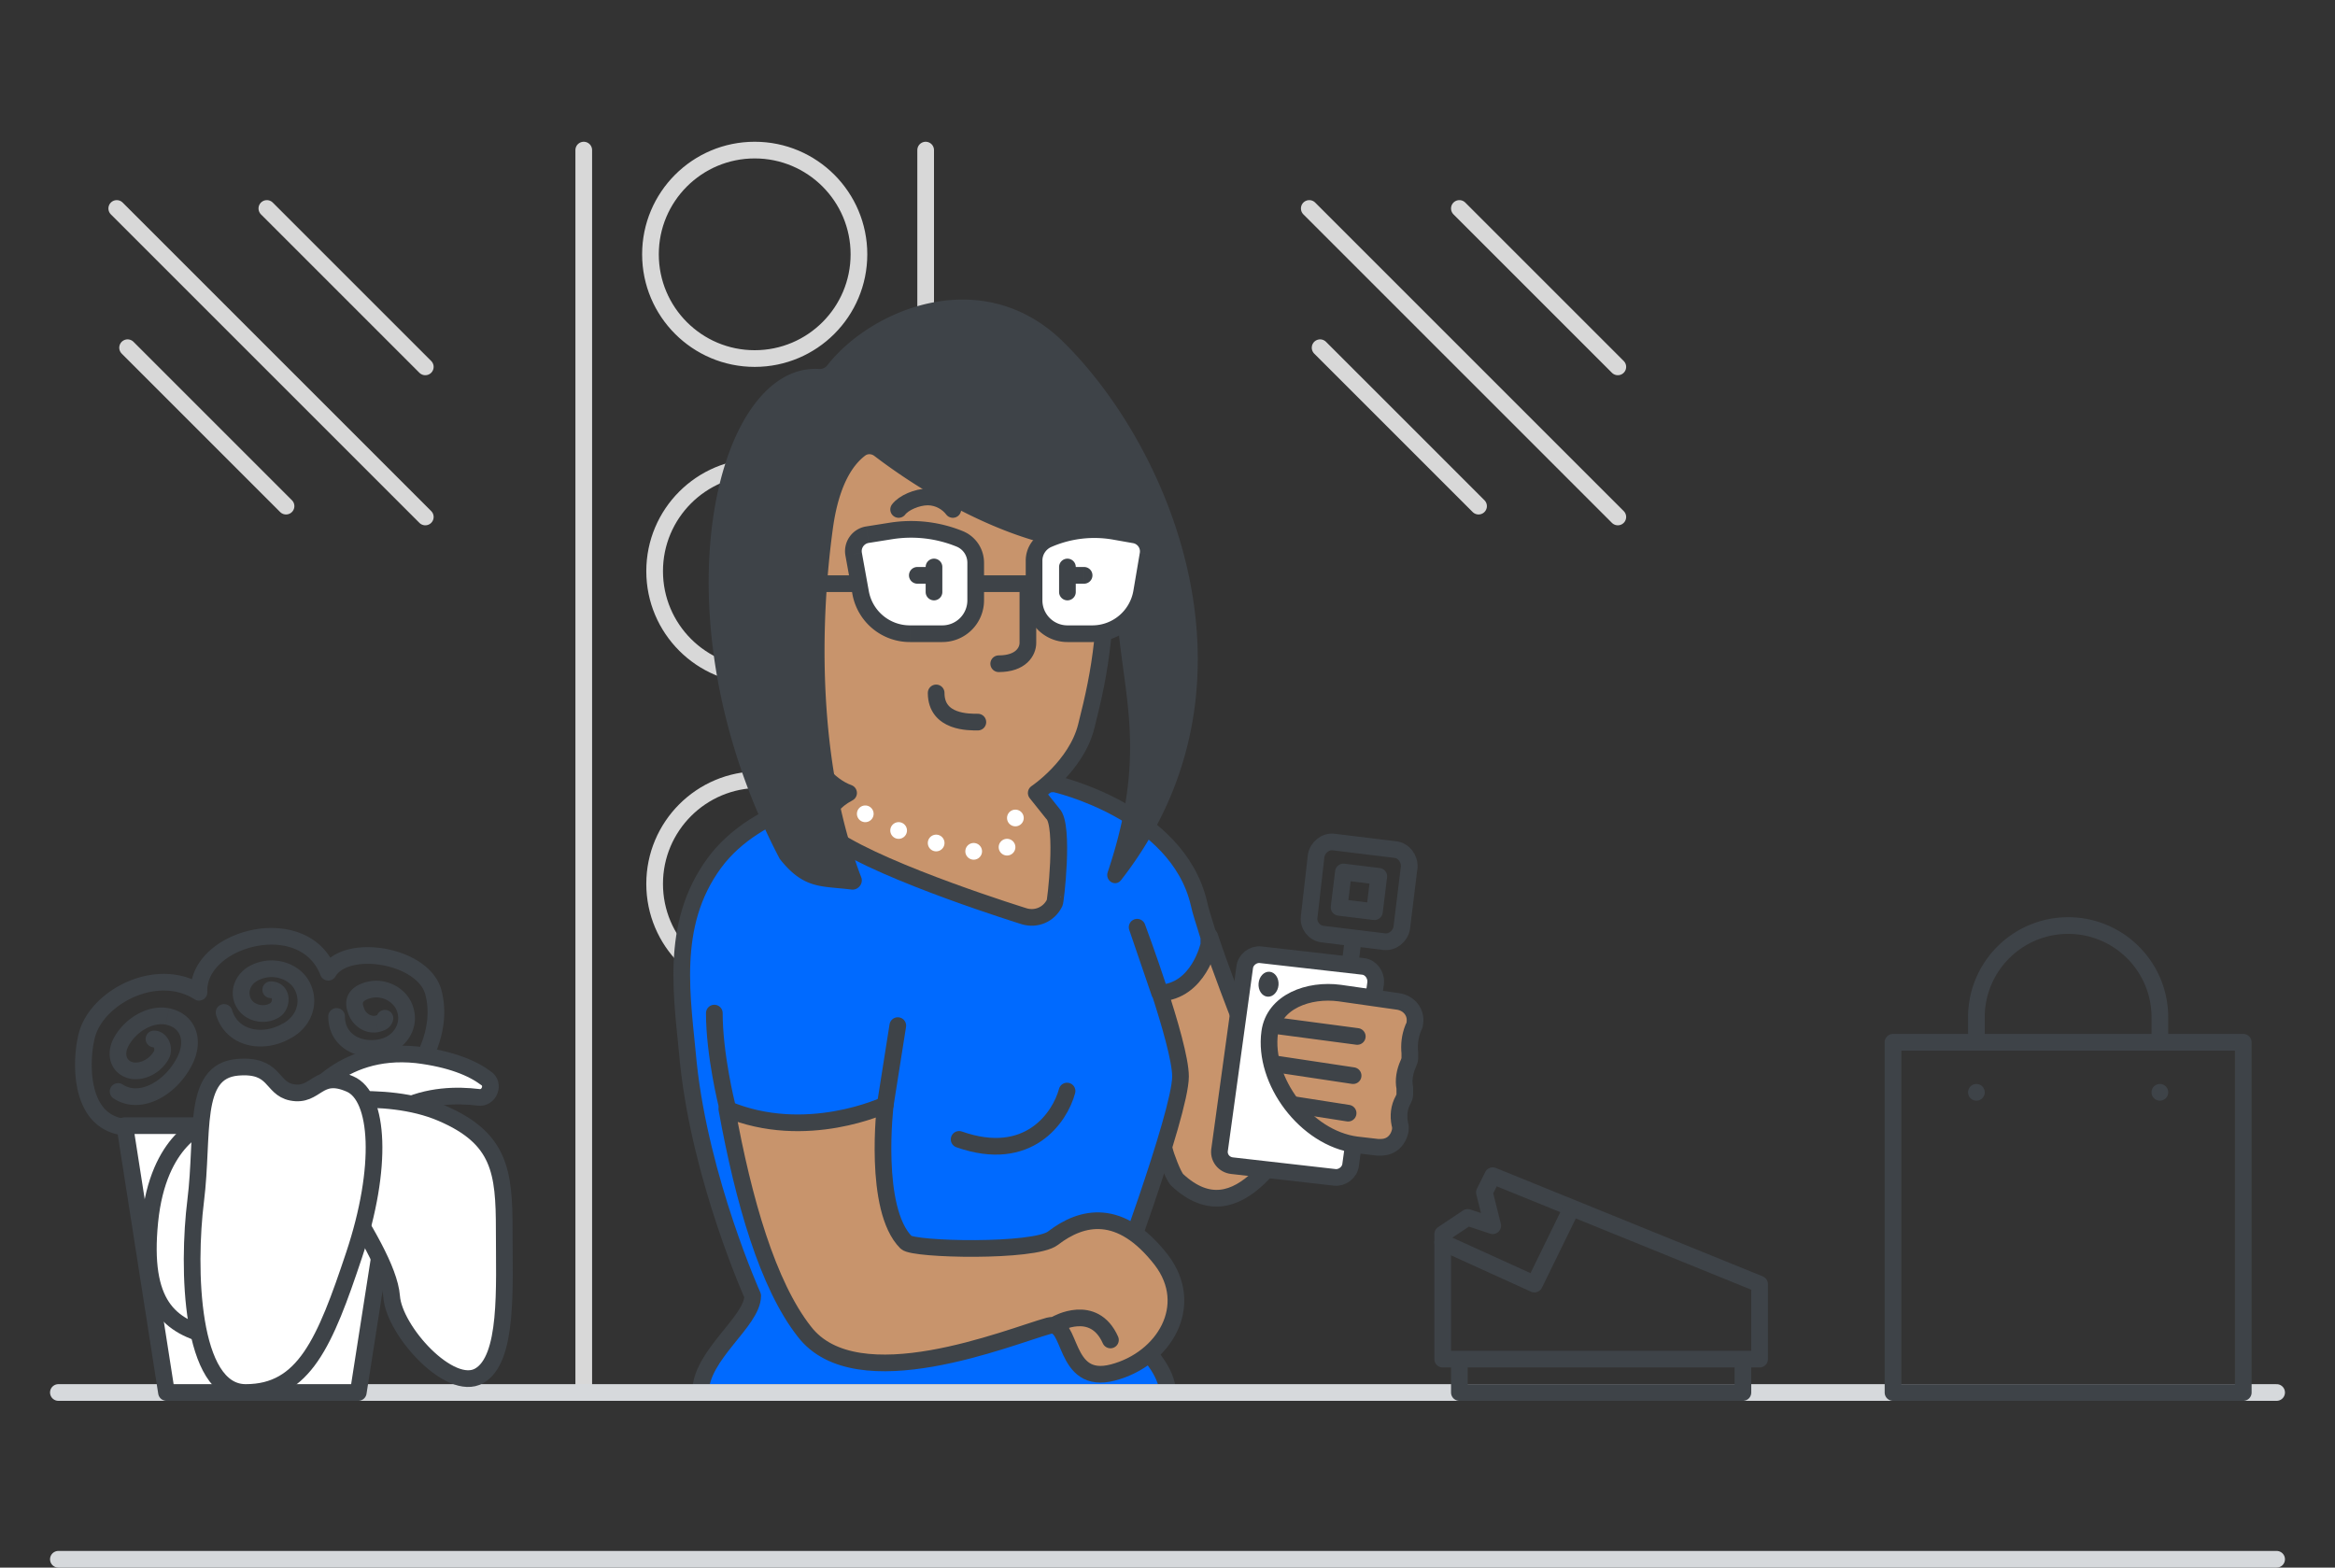 <svg width="280" height="188" fill="none" xmlns="http://www.w3.org/2000/svg">
    <rect width="100%" height="100%" fill="#333333" stroke="none"/>
    <title>Merchant using Square</title>
    <path d="M7 16h266v170H7z"/>
    <path d="M14 25l37 37M51 44L32 25M34.3 60.7l-19-19M157 25l37 37M194 44l-19-19M177.3 60.7l-19-19M91 81c6.904 0 12.5-5.596 12.5-12.5S97.904 56 91 56s-12.5 5.596-12.5 12.5S84.096 81 91 81zM90.5 43c6.904 0 12.5-5.596 12.5-12.5S97.404 18 90.5 18 78 23.596 78 30.5 83.596 43 90.5 43zM91 118.5c6.904 0 12.5-5.596 12.5-12.5S97.904 93.5 91 93.5 78.5 99.096 78.5 106s5.596 12.5 12.5 12.5zM111 167V18M70 167V18" stroke="#D8D8D8" stroke-width="2" stroke-miterlimit="10" stroke-linecap="round" stroke-linejoin="round"/>
    <path d="M273 187H7" stroke="#D6D9DC" stroke-width="2" stroke-miterlimit="10" stroke-linecap="round" stroke-linejoin="round"/>
    <path d="M139.659 138c.1.5 1 3 1.5 3.5 7.5 7 13-4.5 16.6-9.4l-9.3-10.5s-2-5.1-3.4-9.3c0 0-18.4-8.4-16.4 5.1s11 20.6 11 20.6z" fill="#C8946C" stroke="#3E4348" stroke-width="2" stroke-miterlimit="10" stroke-linecap="round" stroke-linejoin="round"/>
    <path d="M85.659 103.5c5.2-7.1 16-8.5 16-8.5l24.799-1s14.7 3.3 17.3 14.3c.2 1 .7 2.4 1.2 4.1v.9s-1.199 5.6-5.899 5.8l-2.7-7.9s5.2 13.9 5.2 17.9c0 4.5-8.2 26.4-8.2 26.4C130.286 156.865 140 162 140 167H84c0-4.5 6.258-8.5 6.258-11.6 0 0-6.2-13.8-7.7-27.8-.7-7.8-2.4-16.6 3.1-24.1z" fill="#006AFF" stroke="#3E4348" stroke-width="2" stroke-miterlimit="10" stroke-linecap="round" stroke-linejoin="round"/>
    <path d="M127.955 130.847c-.846 3.156-4.618 8.734-12.942 5.797" stroke="#3E4348" stroke-width="2" stroke-linecap="round" stroke-linejoin="round"/>
    <path d="M147.759 139.8l12.3 1.4c.9.1 1.8-.6 1.9-1.5l3-21.8c.1-1-.6-1.9-1.5-2l-12.3-1.4c-.9-.1-1.8.6-1.9 1.5l-3 21.8c-.2 1 .5 1.9 1.5 2z" fill="#fff" stroke="#3E4348" stroke-width="2" stroke-miterlimit="10" stroke-linecap="round" stroke-linejoin="round"/>
    <path d="M167.659 120.1c1.3.2 2.2 1.3 2 2.6 0 .2-.1.4-.201.6-.399 1-.499 2-.399 3v.6c0 .2-.1.5-.2.7-.4.9-.601 1.9-.401 2.9v.7c0 .3-.1.5-.2.7-.5.9-.599 1.9-.399 2.9.1.3.1.7 0 1-.2.8-.801 1.5-1.601 1.7-.3.1-.7.1-1 .1l-2.599-.3c-6.1-.8-11.201-7.7-10.401-13.5.5-3.7 4.701-5.2 8.401-4.7l7 1z" fill="#C8946C" stroke="#3E4348" stroke-width="2" stroke-miterlimit="10" stroke-linecap="round" stroke-linejoin="round"/>
    <path d="M152.958 123l9.8 1.3M152.958 127.6l9.3 1.4M155.259 132.5l6.4 1" stroke="#3E4348" stroke-width="2" stroke-miterlimit="10" stroke-linecap="round" stroke-linejoin="round"/>
    <path d="M126.259 97.6l-2-2.5s4.8-3.2 6-8c1.8-7.1 2.5-11.5 2.5-24.5 0-10-4.3-15.6-18.7-16.3-8.9-.4-33 10.7-18 42.6 1.2 2.6 3.2 5.3 5.7 6.2-3.6 1.9-3 4.7-1.7 5.5 6.3 4.2 22.8 9.3 22.8 9.3 1.4.4 2.9-.2 3.6-1.6.1.1 1.2-9.3-.2-10.7z" fill="#C8946C" stroke="#3E4348" stroke-width="2" stroke-miterlimit="10" stroke-linecap="round" stroke-linejoin="round"/>
    <path d="M114.259 61.1c-.6-.8-1.7-1.5-3-1.5s-2.9.7-3.5 1.5" stroke="#3E4348" stroke-width="2" stroke-miterlimit="10" stroke-linecap="round"/>
    <g clip-path="url(#clip0)">
        <path d="M127.5 41c-9.688-9.52-23.05-3.929-28.306 2.828a1.139 1.139 0 0 1-.971.423C85.75 43.487 78.247 73.97 93.5 103c2.904 3.684 4.987 3.229 8.594 3.682.805.101 1.471-.712 1.18-1.47-4.785-12.474-5.206-28.254-3.446-41.492.249-1.877.979-6.848 3.919-9.08.326-.246.774-.21 1.099.038 9.858 7.517 21.508 12.154 27.306 11.006.806-.16 1.751.481 1.71 1.301-.724 14.209 4.748 20.358-1.027 37.602-.35 1.045.923 1.826 1.601.957C152.669 82.172 140.269 53.547 127.5 41z" fill="#3E4348"/>
    </g>
    <path d="M131.259 61.1c-.6-.8-1.7-1.5-3-1.5s-2.9.7-3.5 1.5" stroke="#3E4348" stroke-width="2" stroke-miterlimit="10" stroke-linecap="round"/>
    <path d="M103.759 98.6a1 1 0 1 0 0-2 1 1 0 0 0 0 2zM107.759 100.6a1 1 0 1 0 0-2 1 1 0 0 0 0 2zM112.259 102.1a1 1 0 1 0 0-2 1 1 0 0 0 0 2zM116.759 103.1a1 1 0 1 0 0-2 1 1 0 0 0 0 2zM120.759 102.6a1 1 0 1 0 0-2 1 1 0 0 0 0 2zM121.759 99.1a1 1 0 1 0 0-2 1 1 0 0 0 0 2z" fill="#fff"/>
    <path d="M153.313 118.134c.068-.825-.412-1.539-1.073-1.593-.66-.055-1.251.571-1.319 1.396-.068.826.412 1.539 1.073 1.594.66.054 1.251-.571 1.319-1.397z" fill="#3E4348"/>
    <path d="M162.281 112.475l-.307 2.506m5.378-13.087l-7.438-.911c-.96-.117-1.902.62-2.087 1.632l-.844 7.385c-.118.96.619 1.902 1.579 2.02l7.438.911c.959.117 1.902-.619 2.087-1.632l.896-7.317c.065-1.027-.672-1.97-1.631-2.088zm-6.257 2.682l4.241.52-.52 4.241-4.241-.519.52-4.242z" stroke="#3E4348" stroke-width="2" stroke-miterlimit="10" stroke-linecap="round" stroke-linejoin="round"/>
    <path d="M112.259 83.1c0 3.6 4 3.5 5 3.5" stroke="#3E4348" stroke-width="2" stroke-miterlimit="10" stroke-linecap="round"/>
    <path d="M127.258 71.6h.1c.5 0 .9-.4.9-.9v-3.1c0-.5-.4-.9-.9-.9h-.1c-.5 0-.9.4-.9.9v3.1c-.1.5.4.9.9.9z" fill="#3E4348"/>
    <path d="M127.058 68.5v.3c0 .5.4.9.9.9h1c.5 0 .9-.4.9-.9v-.3c0-.5-.4-.9-.9-.9h-1c-.5 0-.9.4-.9.9zM111.358 71.6h-.1c-.5 0-.9-.4-.9-.9v-3.1c0-.5.4-.9.9-.9h.1c.5 0 .9.4.9.9v3.1c0 .5-.4.9-.9.9z" fill="#3E4348"/>
    <path d="M111.559 68.5v.3c0 .5-.4.9-.9.9h-1c-.5 0-.9-.4-.9-.9v-.3c0-.5.4-.9.9-.9h1c.5 0 .9.4.9.9z" fill="#3E4348"/>
    <path d="M123.259 70.1v7c0 1-.8 2.5-3.5 2.5" stroke="#3E4348" stroke-width="2" stroke-miterlimit="10" stroke-linecap="round"/>
    <path d="M106.158 132.5l1.5-9.5M87.158 132.5s-1.5-6-1.5-11" stroke="#3E4348" stroke-width="2" stroke-miterlimit="10" stroke-linecap="round" stroke-linejoin="round"/>
    <path d="M87.158 133c2 11 4.9 21.1 9.3 26.7 6.3 8.2 24.6.6 29.3-.7 2.9-.8 1.6 7.2 7.7 5.6 6.1-1.6 10-8 5.8-13.5-4.9-6.3-9.5-5.3-13-2.6-2.2 1.7-16.7 1.4-17.6.5-4-4-2.5-16.5-2.5-16.5s-9.5 4.5-19 .5z" fill="#C8946C" stroke="#3E4348" stroke-width="2" stroke-miterlimit="10" stroke-linecap="round" stroke-linejoin="round"/>
    <path d="M126.658 158.8s4.5-2.6 6.5 1.9" stroke="#3E4348" stroke-width="2" stroke-miterlimit="10" stroke-linecap="round" stroke-linejoin="round"/>
    <path d="M273 167H7" stroke="#D6D9DC" stroke-width="2" stroke-miterlimit="10" stroke-linecap="round" stroke-linejoin="round"/>
    <path d="M16.163 135.2l.291-.957a.993.993 0 0 0-.347-.041l.056.998zm-5.7-11.2l.96.284.001-.006-.96-.278zm13.4-5l-.538.842a.999.999 0 0 0 1.538-.888l-1 .046zm15.5-2.4l-.934.356a1.001 1.001 0 0 0 1.798.148l-.863-.504zm11.1 10.9l-.828-.56a1.033 1.033 0 0 0-.042.068l.87.492zm-22.64-6.379a1 1 0 0 0-1.92.558l1.92-.558zm6.44 2.579l-.447-.894a3.998 3.998 0 0 0-.036.018l.483.876zm1.7-5.9l.82-.573a1.122 1.122 0 0 0-.02-.027l-.8.6zm-5.5-1.1l-.465-.885-.005.003.47.882zm-1.1 3.8l-.822.569.003.004.82-.573zm3.5.7l-.447-.894a.653.653 0 0 0-.056.03l.504.864zm-.4-3.5a1 1 0 0 0 0 2v-2zm-17.752 12.363a1 1 0 1 0-1.095 1.674l1.095-1.674zm7.353-2.663l-.881-.474-.003.005.884.469zm-2-5.5l-.197.981.197-.981zm-5.5 3l.871.49.005-.008-.877-.482zm1.3 3.5l-.185.983.032.005.152-.988zm3.5-1.9l.88.474.014-.027-.895-.447zm-.9-2.9a1 1 0 0 0 0 2v-2zm22.9-1.7a1 1 0 0 0-2 0h2zm4.4 3.7l.216.976.005-.001-.221-.975zm2.8-4.6l-.955.298a.632.632 0 0 0 .01.032l.944-.33zm-4.2-2.3l.21.978.007-.002-.218-.976zm-1.7 2.4l.964-.263a.954.954 0 0 0-.031-.096l-.934.359zm2.5 1.7l.178.984a1.33 1.33 0 0 0 .064-.014l-.242-.97zm1.98-.504a1 1 0 0 0-1.961-.392l1.961.392zm-31.037 11.906c-1.55.087-2.575-.331-3.28-.953-.73-.644-1.218-1.595-1.507-2.732-.584-2.303-.258-5.016.102-6.233l-1.917-.568c-.44 1.483-.814 4.57-.123 7.292.349 1.376.991 2.743 2.122 3.74 1.153 1.018 2.716 1.563 4.716 1.45l-.113-1.996zm-4.683-9.924c.544-1.884 2.373-3.739 4.743-4.745 2.347-.996 5.008-1.067 7.157.309l1.079-1.684c-2.85-1.824-6.24-1.645-9.018-.466-2.755 1.169-5.126 3.414-5.882 6.03l1.921.556zm13.439-5.324c-.059-1.262.515-2.431 1.568-3.406 1.06-.982 2.561-1.719 4.186-2.056 3.296-.685 6.608.31 7.812 3.464l1.869-.713c-1.697-4.445-6.284-5.5-10.088-4.71-1.925.4-3.773 1.283-5.139 2.548-1.372 1.271-2.298 2.977-2.206 4.965l1.998-.092zm15.364-1.85c.342-.586 1.032-1.053 2.064-1.31 1.024-.255 2.275-.271 3.535-.047 1.258.224 2.463.677 3.402 1.305.942.629 1.55 1.386 1.77 2.206l1.932-.516c-.382-1.43-1.386-2.548-2.59-3.353-1.209-.807-2.684-1.348-4.164-1.611-1.478-.263-3.02-.261-4.368.075-1.34.334-2.6 1.029-3.308 2.243l1.727 1.008zm10.77 2.154c.533 1.996.206 3.91-.281 5.361-.243.721-.52 1.312-.734 1.72a9.42 9.42 0 0 1-.33.575l-.016.025a.012.012 0 0 1-.003.003c0 .001 0 0 0 0l.001-.001.83.559.829.559v-.001l.001-.002.004-.004.008-.014.03-.044.097-.157c.08-.134.191-.325.319-.567.254-.482.577-1.172.86-2.014.562-1.674.985-4.01.318-6.514l-1.933.516zm-.533 8.242l-.871-.492v.001l-.003.005-.013.022-.052.09a44.684 44.684 0 0 1-1.01 1.635 46.815 46.815 0 0 1-2.83 3.923c-1.162 1.438-2.484 2.86-3.857 3.945-1.388 1.098-2.733 1.773-3.948 1.874l.167 1.994c1.785-.149 3.503-1.099 5.02-2.298 1.534-1.212 2.962-2.758 4.174-4.258a48.719 48.719 0 0 0 2.953-4.093 45.805 45.805 0 0 0 1.118-1.818l.016-.027.004-.008.001-.002v-.001l-.87-.492zM37.88 138.503c-1.37.115-3.381-.073-5.693-.451-2.29-.374-4.801-.921-7.138-1.486a177.514 177.514 0 0 1-7.913-2.12l-.507-.15-.131-.04-.033-.01-.008-.002-.002-.001-.291.957-.29.957.002.001.01.003.034.01.136.041.517.153a177.959 177.959 0 0 0 8.006 2.144c2.362.572 4.927 1.132 7.286 1.517 2.338.382 4.552.606 6.182.471l-.166-1.994zm-11.977-16.824c.555 1.91 1.961 3.123 3.64 3.596 1.652.466 3.547.215 5.204-.699l-.967-1.752c-1.243.686-2.598.835-3.695.526-1.072-.302-1.916-1.039-2.261-2.229l-1.92.558zm8.808 2.915c2.902-1.451 3.85-4.828 2.072-7.367l-1.639 1.146c1.022 1.461.57 3.484-1.328 4.433l.895 1.788zm2.053-7.394c-1.518-2.023-4.466-2.596-6.766-1.385l.931 1.77c1.5-.789 3.352-.362 4.235.815l1.6-1.2zm-6.771-1.382c-1.946 1.037-2.743 3.386-1.452 5.251l1.645-1.138c-.51-.735-.306-1.786.748-2.349l-.941-1.764zm-1.449 5.255c1.002 1.432 3.18 1.95 4.823.991l-1.007-1.728c-.756.441-1.78.159-2.177-.409l-1.639 1.146zm4.767 1.021c.947-.473 1.345-1.541 1.288-2.398a2.175 2.175 0 0 0-.575-1.365c-.398-.418-.947-.631-1.56-.631v2c.136 0 .137.037.111.01-.01-.01.021.016.028.119a.677.677 0 0 1-.067.329c-.05.103-.104.14-.12.148l.895 1.788zm-19.695 9.643c1.67 1.092 3.608.946 5.267.153 1.65-.79 3.124-2.252 4.064-4.021l-1.767-.938c-.76 1.431-1.936 2.569-3.16 3.154-1.217.582-2.38.586-3.31-.022l-1.094 1.674zm9.328-3.863c.798-1.483 1.006-3.034.52-4.356-.495-1.352-1.654-2.288-3.204-2.599l-.393 1.962c.95.189 1.491.703 1.72 1.326.24.653.198 1.601-.404 2.719l1.76.948zm-2.684-6.955c-1.292-.258-2.635.075-3.77.707-1.142.636-2.157 1.617-2.803 2.792l1.753.964a5.268 5.268 0 0 1 2.023-2.008c.838-.468 1.696-.635 2.404-.493l.393-1.962zm-6.568 3.491c-.564 1.002-.713 2.109-.353 3.077.369.99 1.222 1.686 2.34 1.896l.369-1.966c-.482-.09-.729-.344-.835-.629-.115-.308-.114-.8.222-1.398l-1.743-.98zm2.02 4.978c1.77.273 3.657-.79 4.532-2.414l-1.76-.948c-.526.976-1.639 1.513-2.468 1.386l-.304 1.976zm4.546-2.441c.355-.709.298-1.507.012-2.12-.283-.606-.9-1.227-1.806-1.227v2a.16.16 0 0 1-.05-.008c-.014-.005-.02-.01-.019-.01a.267.267 0 0 1 .062.091.462.462 0 0 1 .012.38l1.789.894zm19.106-5.047c0 1.8.856 3.191 2.154 4.009 1.267.798 2.894 1.016 4.462.667l-.433-1.952c-1.132.251-2.205.069-2.963-.408-.727-.458-1.22-1.216-1.22-2.316h-2zm6.621 4.675c2.695-.612 4.448-3.261 3.522-5.905l-1.887.66c.474 1.356-.373 2.907-2.078 3.295l.443 1.95zm3.533-5.873c-.664-2.124-3.093-3.485-5.371-2.978l.434 1.952c1.32-.294 2.692.546 3.028 1.622l1.909-.596zm-5.364-2.98c-.808.173-1.623.524-2.141 1.187-.571.732-.632 1.642-.283 2.55l1.867-.718c-.151-.392-.062-.532-.008-.6.107-.137.392-.336.984-.463l-.419-1.956zm-2.455 3.641c.415 1.521 1.955 2.728 3.643 2.421l-.357-1.968c-.512.093-1.172-.3-1.357-.979l-1.93.526zm3.707 2.407c.147-.037.518-.116.84-.288a1.7 1.7 0 0 0 .898-1.186l-1.961-.392a.327.327 0 0 1 .068-.135c.035-.043.064-.056.054-.051a.75.75 0 0 1-.117.042c-.076.023-.149.04-.267.07l.485 1.94z" fill="#3E4348"/>
    <path d="M14.963 135h33l-5 32h-23l-5-32z" fill="#fff" stroke="#3E4348" stroke-width="2" stroke-miterlimit="10" stroke-linecap="round" stroke-linejoin="round"/>
    <path d="M24.564 134.8s-5.6 1.7-6.6 11.7 2.4 12.6 7.5 13.8c5 1.2-.9-25.5-.9-25.5zM47.964 133c3.4-1.7 6.9-1.7 9.4-1.4 1.3.2 2-1.6.9-2.3-1.6-1.2-4.2-2.3-8.3-2.8-9.5-1-13.5 6-13.5 6s10.5 1 11.5.5z" fill="#fff" stroke="#3E4348" stroke-width="2" stroke-miterlimit="10" stroke-linecap="round" stroke-linejoin="round"/>
    <path d="M36.464 132.5s9.5-2 16.5 1 7.5 7 7.5 14 .5 15.5-3 17.5-10.2-5.4-10.5-9.5c-.5-6.5-12.5-20-10.5-23z" fill="#fff" stroke="#3E4348" stroke-width="2" stroke-miterlimit="10" stroke-linecap="round" stroke-linejoin="round"/>
    <path d="M34.964 131c3 .6 3.1-2.7 7-1 3.5 1.5 4 10 .5 20.5s-6 16.5-13 16.5c-6.7 0-7-15-6-23s-.5-15.5 5-16c4.6-.4 4 2.5 6.5 3z" fill="#fff" stroke="#3E4348" stroke-width="2" stroke-miterlimit="10" stroke-linecap="round" stroke-linejoin="round"/>
    <path d="M175 167h34v-4h-34v4zM173 163h38v-9l-32-13-1 2 1 4-3-1-3 2v15z" stroke="#3E4348" stroke-width="2" stroke-linecap="round" stroke-linejoin="round"/>
    <path d="M173 149l11 5 4.4-9" stroke="#3E4348" stroke-width="2" stroke-linecap="round" stroke-linejoin="round"/>
    <path fill-rule="evenodd" clip-rule="evenodd" d="M248 110c-6.627 0-12 5.373-12 12v2h-9a1 1 0 0 0-1 1v42a1 1 0 0 0 1 1h42a1 1 0 0 0 1-1v-42a1 1 0 0 0-1-1h-9v-2c0-6.627-5.373-12-12-12zm10 14v-2c0-5.523-4.477-10-10-10s-10 4.477-10 10v2h20zm-22 2h-8v40h40v-40h-32zm24 5a1 1 0 1 1-2 0 1 1 0 0 1 2 0zm-23 1a1 1 0 1 0 0-2 1 1 0 0 0 0 2z" fill="#3E4348"/>
    <path d="M117 67.482a3.084 3.084 0 0 0-1.921-2.858 15.427 15.427 0 0 0-8.241-.948l-2.82.448a2 2 0 0 0-1.654 2.33l.835 4.614A6 6 0 0 0 109.103 76H113a4 4 0 0 0 4-4v-4.518zM124 67.227a2.78 2.78 0 0 1 1.668-2.548 13.902 13.902 0 0 1 7.981-.949l2.395.424a2 2 0 0 1 1.624 2.304l-.772 4.546A6 6 0 0 1 130.981 76H128a4 4 0 0 1-4-4v-4.773z" fill="#fff"/>
    <path d="M103 71a1 1 0 0 0 0-2v2zm-11-2a1 1 0 1 0 0 2v-2zm23.079-4.376l.377-.926-.377.926zm-8.241-.948l.157.987-.157-.987zm-2.82.448l-.157-.988.157.988zm-1.654 2.33l.984-.177-.984.178zm.835 4.614l.984-.178-.984.178zm22.469-6.389l.4.917-.4-.917zm7.981-.949l.174-.984-.174.984zm2.395.424l.174-.985-.174.985zm1.624 2.304l.986.167-.986-.167zm-.772 4.546l-.986-.168.986.168zM124 71a1 1 0 0 0 0-2v2zm-7-2a1 1 0 0 0 0 2v-2zm-14 0H92v2h11v-2zm15-1.518a4.086 4.086 0 0 0-2.544-3.784l-.754 1.853A2.085 2.085 0 0 1 116 67.48h2zm-2.544-3.784a16.426 16.426 0 0 0-8.775-1.01l.314 1.975a14.427 14.427 0 0 1 7.707.888l.754-1.853zm-8.775-1.01l-2.82.448.314 1.975 2.82-.448-.314-1.975zm-2.82.448a3 3 0 0 0-2.481 3.497l1.968-.356a1 1 0 0 1 .827-1.166l-.314-1.975zm-2.481 3.497l.835 4.613 1.968-.356-.835-4.613-1.968.356zm.835 4.613A6.999 6.999 0 0 0 109.103 77v-2a5 5 0 0 1-4.92-4.11l-1.968.356zM109.103 77H113v-2h-3.897v2zM113 77a5 5 0 0 0 5-5h-2a3 3 0 0 1-3 3v2zm5-5v-4.518h-2V72h2zm7-4.773a1.78 1.78 0 0 1 1.068-1.631l-.8-1.833A3.78 3.78 0 0 0 123 67.227h2zm1.068-1.631a12.9 12.9 0 0 1 7.407-.88l.348-1.97a14.9 14.9 0 0 0-8.555 1.017l.8 1.833zm7.407-.88l2.395.423.348-1.97-2.395-.423-.348 1.97zm2.395.423a1 1 0 0 1 .812 1.152l1.972.334a3 3 0 0 0-2.436-3.456l-.348 1.97zm.812 1.152l-.772 4.545 1.972.335.772-4.546-1.972-.334zm-.772 4.545A5 5 0 0 1 130.981 75v2a7 7 0 0 0 6.901-5.83l-1.972-.334zM130.981 75H128v2h2.981v-2zM128 75a3 3 0 0 1-3-3h-2a5 5 0 0 0 5 5v-2zm-3-3v-4.773h-2V72h2zm-1-3h-7v2h7v-2zM129 68a1 1 0 0 0-2 0h2zm-2 3a1 1 0 0 0 2 0h-2zm-14-3a1 1 0 0 0-2 0h2zm-2 3a1 1 0 0 0 2 0h-2zm-1-3a1 1 0 0 0 0 2v-2zm2 2a1 1 0 0 0 0-2v2zm16-2a1 1 0 0 0 0 2v-2zm2 2a1 1 0 0 0 0-2v2zm-3-2v3h2v-3h-2zm-16 0v3h2v-3h-2zm-1 2h2v-2h-2v2zm18 0h2v-2h-2v2z" fill="#3E4348"/>
    <defs>
        <clipPath id="clip0">
            <path fill="#fff" transform="translate(78 16)" d="M0 0h72v92H0z"/>
        </clipPath>
    </defs>
</svg>
